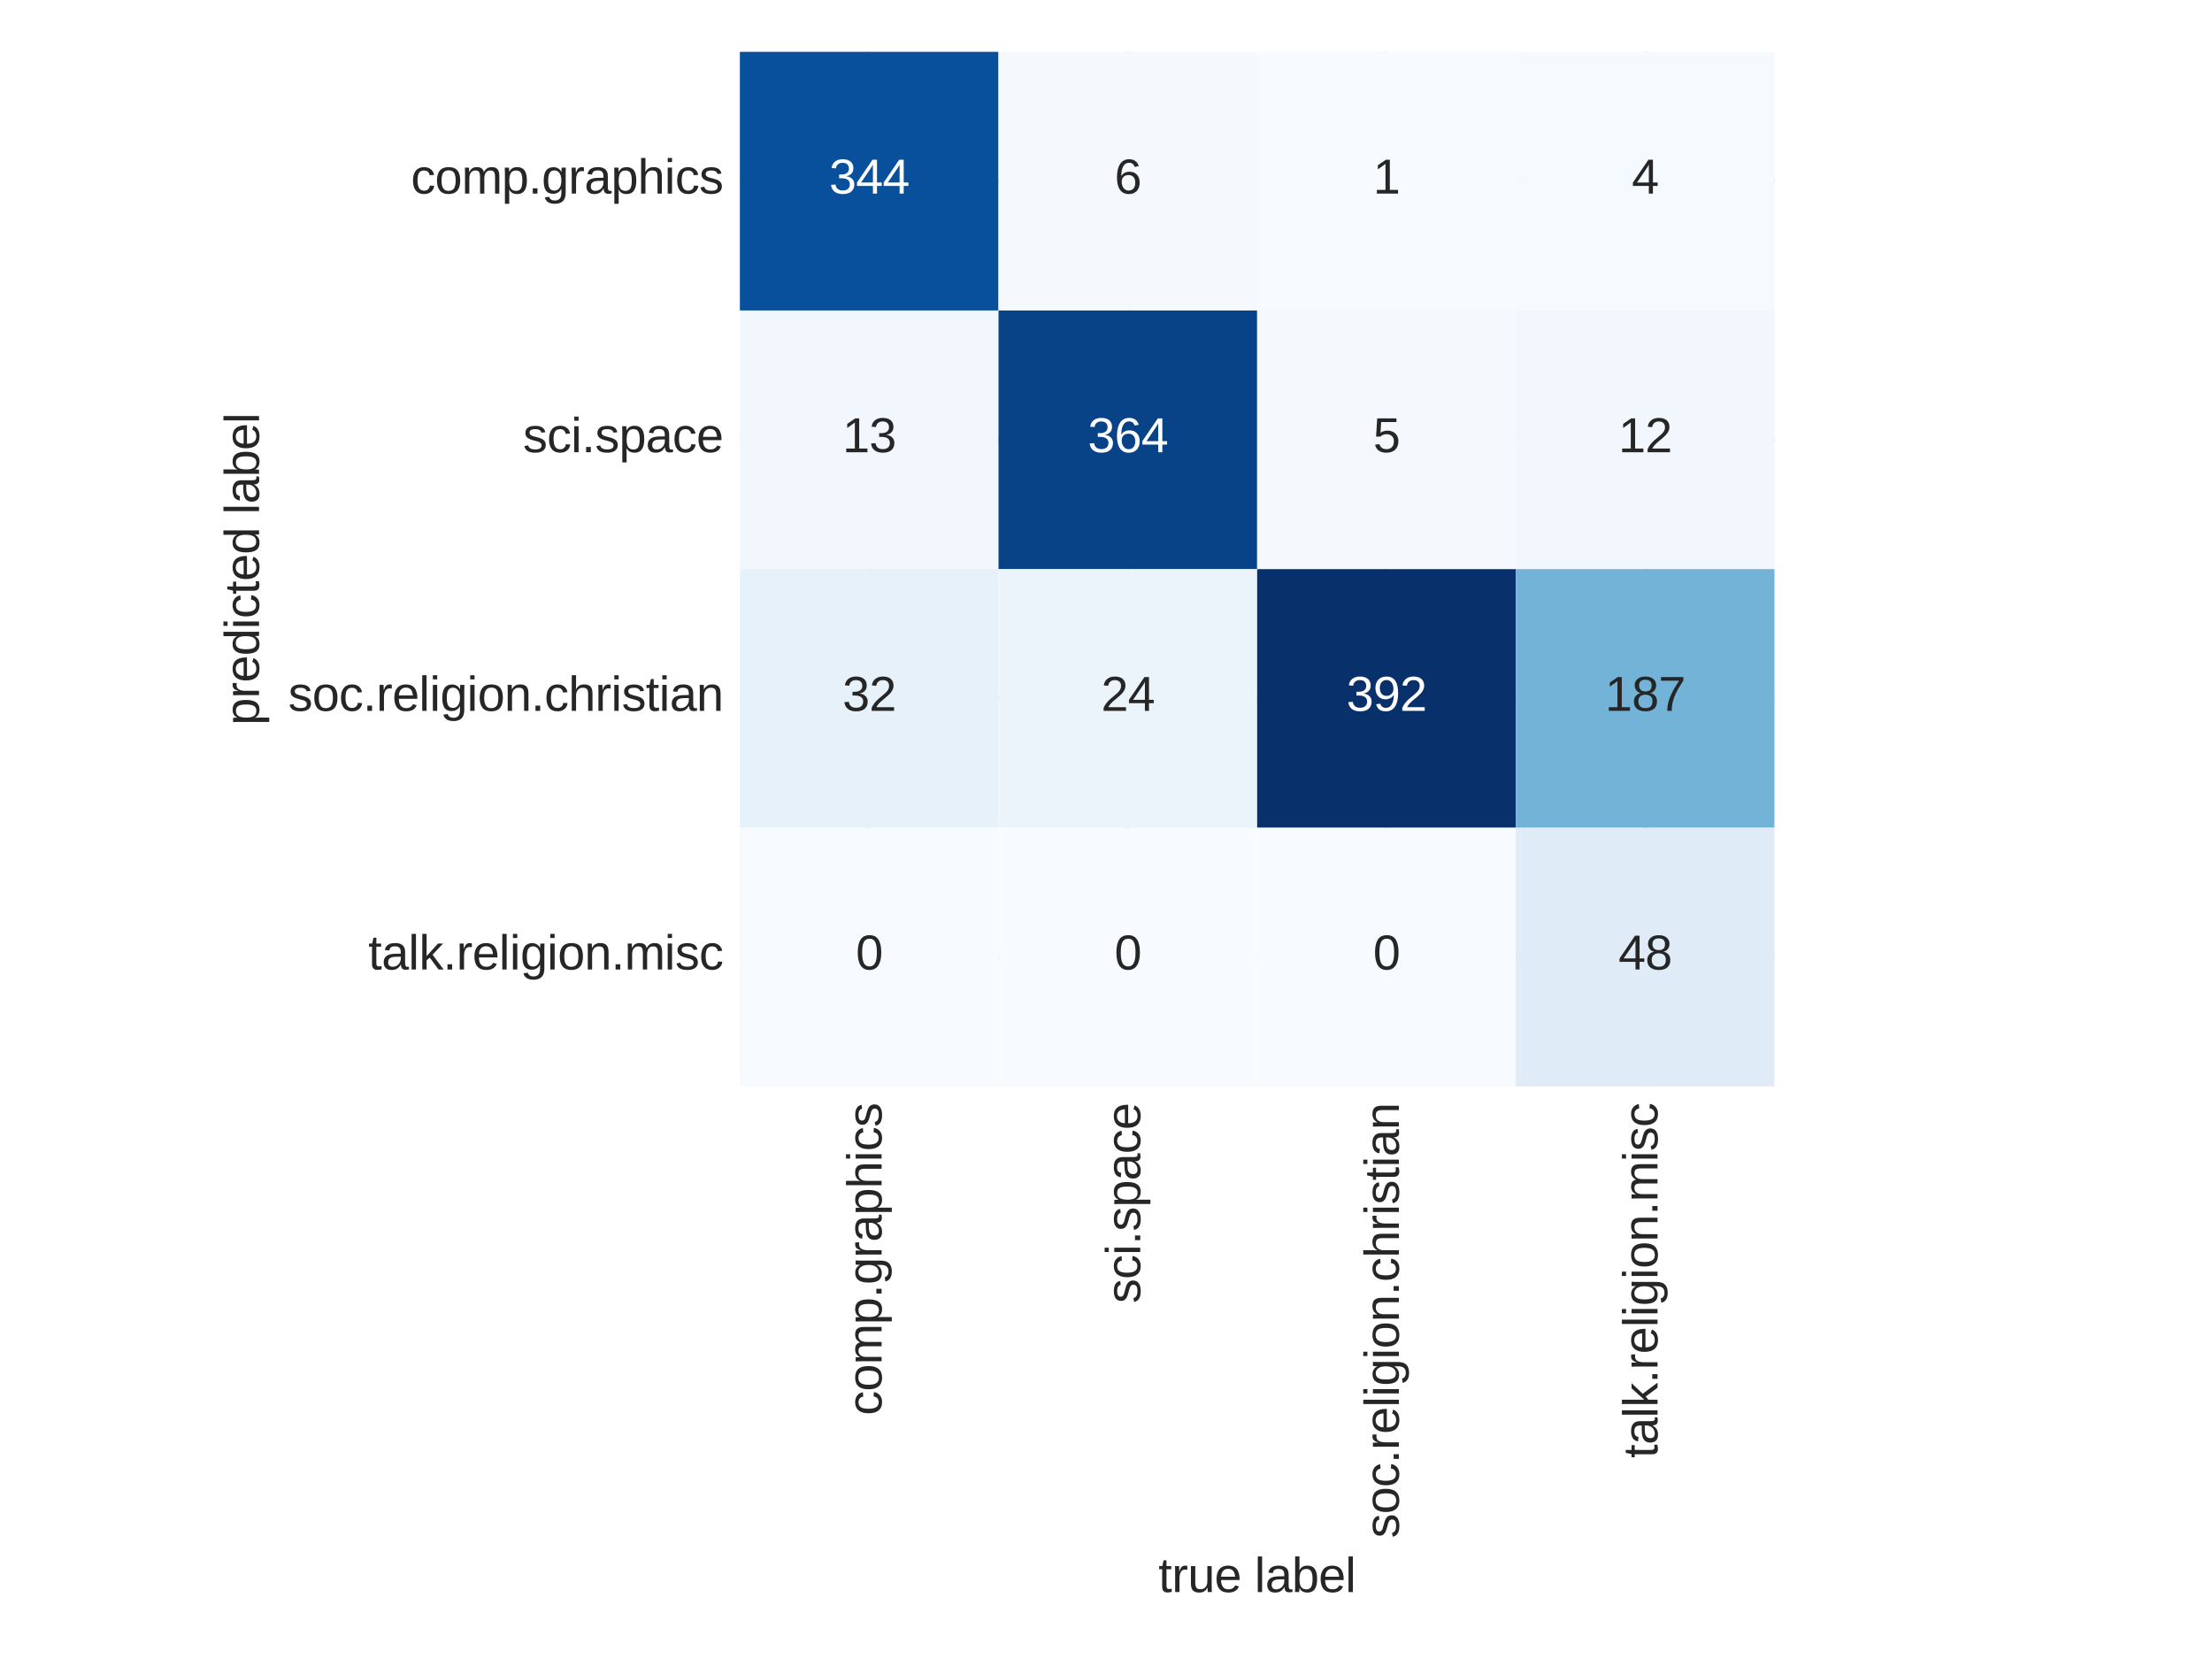 <?xml version="1.0" encoding="utf-8" standalone="no"?>
<!DOCTYPE svg PUBLIC "-//W3C//DTD SVG 1.1//EN"
  "http://www.w3.org/Graphics/SVG/1.1/DTD/svg11.dtd">
<svg xmlns:xlink="http://www.w3.org/1999/xlink" width="460.8pt" height="345.6pt" viewBox="0 0 460.8 345.6" xmlns="http://www.w3.org/2000/svg" version="1.1">
 <defs>
  <style type="text/css">*{stroke-linejoin: round; stroke-linecap: butt}</style>
 </defs>
 <g id="figure_1">
  <g id="patch_1">
   <path d="M 0 345.6 
L 460.8 345.6 
L 460.8 0 
L 0 0 
z
" style="fill: #ffffff"/>
  </g>
  <g id="axes_1">
   <g id="patch_2">
    <path d="M 154.128 226.32 
L 369.648 226.32 
L 369.648 10.8 
L 154.128 10.8 
z
" style="fill: #ffffff"/>
   </g>
   <g id="matplotlib.axis_1">
    <g id="xtick_1">
     <g id="line2d_1">
      <path d="M 181.068 226.32 
L 181.068 10.8 
" clip-path="url(#pfc7743c3d0)" style="fill: none; stroke: #cccccc; stroke-width: 0.8; stroke-linecap: round"/>
     </g>
     <g id="line2d_2"/>
     <g id="text_1">
      <!-- comp.graphics -->
      <g style="fill: #262626" transform="translate(183.654 294.845) rotate(-90) scale(0.1 -0.1)">
       <defs>
        <path id="LiberationSans-63" d="M 859 1706 
Q 859 1031 1071 706 
Q 1284 381 1713 381 
Q 2013 381 2214 543 
Q 2416 706 2463 1044 
L 3031 1006 
Q 2966 519 2616 228 
Q 2266 -63 1728 -63 
Q 1019 -63 645 385 
Q 272 834 272 1694 
Q 272 2547 647 2995 
Q 1022 3444 1722 3444 
Q 2241 3444 2583 3175 
Q 2925 2906 3013 2434 
L 2434 2391 
Q 2391 2672 2212 2837 
Q 2034 3003 1706 3003 
Q 1259 3003 1059 2706 
Q 859 2409 859 1706 
z
" transform="scale(0.016)"/>
        <path id="LiberationSans-6f" d="M 3291 1694 
Q 3291 806 2900 371 
Q 2509 -63 1766 -63 
Q 1025 -63 647 389 
Q 269 841 269 1694 
Q 269 3444 1784 3444 
Q 2559 3444 2925 3017 
Q 3291 2591 3291 1694 
z
M 2700 1694 
Q 2700 2394 2492 2711 
Q 2284 3028 1794 3028 
Q 1300 3028 1079 2704 
Q 859 2381 859 1694 
Q 859 1025 1076 689 
Q 1294 353 1759 353 
Q 2266 353 2483 678 
Q 2700 1003 2700 1694 
z
" transform="scale(0.016)"/>
        <path id="LiberationSans-6d" d="M 2400 0 
L 2400 2144 
Q 2400 2634 2265 2821 
Q 2131 3009 1781 3009 
Q 1422 3009 1212 2734 
Q 1003 2459 1003 1959 
L 1003 0 
L 444 0 
L 444 2659 
Q 444 3250 425 3381 
L 956 3381 
Q 959 3366 962 3297 
Q 966 3228 970 3139 
Q 975 3050 981 2803 
L 991 2803 
Q 1172 3163 1406 3303 
Q 1641 3444 1978 3444 
Q 2363 3444 2586 3291 
Q 2809 3138 2897 2803 
L 2906 2803 
Q 3081 3144 3329 3294 
Q 3578 3444 3931 3444 
Q 4444 3444 4676 3166 
Q 4909 2888 4909 2253 
L 4909 0 
L 4353 0 
L 4353 2144 
Q 4353 2634 4218 2821 
Q 4084 3009 3734 3009 
Q 3366 3009 3161 2736 
Q 2956 2463 2956 1959 
L 2956 0 
L 2400 0 
z
" transform="scale(0.016)"/>
        <path id="LiberationSans-70" d="M 3291 1706 
Q 3291 -63 2047 -63 
Q 1266 -63 997 525 
L 981 525 
Q 994 500 994 -6 
L 994 -1328 
L 431 -1328 
L 431 2691 
Q 431 3213 413 3381 
L 956 3381 
Q 959 3369 965 3292 
Q 972 3216 980 3056 
Q 988 2897 988 2838 
L 1000 2838 
Q 1150 3150 1397 3295 
Q 1644 3441 2047 3441 
Q 2672 3441 2981 3022 
Q 3291 2603 3291 1706 
z
M 2700 1694 
Q 2700 2400 2509 2703 
Q 2319 3006 1903 3006 
Q 1569 3006 1380 2865 
Q 1191 2725 1092 2426 
Q 994 2128 994 1650 
Q 994 984 1206 668 
Q 1419 353 1897 353 
Q 2316 353 2508 661 
Q 2700 969 2700 1694 
z
" transform="scale(0.016)"/>
        <path id="LiberationSans-2e" d="M 584 0 
L 584 684 
L 1194 684 
L 1194 0 
L 584 0 
z
" transform="scale(0.016)"/>
        <path id="LiberationSans-67" d="M 1713 -1328 
Q 1159 -1328 831 -1111 
Q 503 -894 409 -494 
L 975 -413 
Q 1031 -647 1223 -773 
Q 1416 -900 1728 -900 
Q 2569 -900 2569 84 
L 2569 628 
L 2563 628 
Q 2403 303 2125 139 
Q 1847 -25 1475 -25 
Q 853 -25 561 387 
Q 269 800 269 1684 
Q 269 2581 583 3007 
Q 897 3434 1538 3434 
Q 1897 3434 2161 3270 
Q 2425 3106 2569 2803 
L 2575 2803 
Q 2575 2897 2587 3128 
Q 2600 3359 2613 3381 
L 3147 3381 
Q 3128 3213 3128 2681 
L 3128 97 
Q 3128 -1328 1713 -1328 
z
M 2569 1691 
Q 2569 2103 2456 2401 
Q 2344 2700 2139 2858 
Q 1934 3016 1675 3016 
Q 1244 3016 1047 2703 
Q 850 2391 850 1691 
Q 850 997 1034 694 
Q 1219 391 1666 391 
Q 1931 391 2137 547 
Q 2344 703 2456 995 
Q 2569 1288 2569 1691 
z
" transform="scale(0.016)"/>
        <path id="LiberationSans-72" d="M 444 0 
L 444 2594 
Q 444 2950 425 3381 
L 956 3381 
Q 981 2806 981 2691 
L 994 2691 
Q 1128 3125 1303 3284 
Q 1478 3444 1797 3444 
Q 1909 3444 2025 3413 
L 2025 2897 
Q 1913 2928 1725 2928 
Q 1375 2928 1190 2626 
Q 1006 2325 1006 1763 
L 1006 0 
L 444 0 
z
" transform="scale(0.016)"/>
        <path id="LiberationSans-61" d="M 1294 -63 
Q 784 -63 528 206 
Q 272 475 272 944 
Q 272 1469 617 1750 
Q 963 2031 1731 2050 
L 2491 2063 
L 2491 2247 
Q 2491 2659 2316 2837 
Q 2141 3016 1766 3016 
Q 1388 3016 1216 2887 
Q 1044 2759 1009 2478 
L 422 2531 
Q 566 3444 1778 3444 
Q 2416 3444 2737 3151 
Q 3059 2859 3059 2306 
L 3059 850 
Q 3059 600 3125 473 
Q 3191 347 3375 347 
Q 3456 347 3559 369 
L 3559 19 
Q 3347 -31 3125 -31 
Q 2813 -31 2670 133 
Q 2528 297 2509 647 
L 2491 647 
Q 2275 259 1989 98 
Q 1703 -63 1294 -63 
z
M 1422 359 
Q 1731 359 1972 500 
Q 2213 641 2352 886 
Q 2491 1131 2491 1391 
L 2491 1669 
L 1875 1656 
Q 1478 1650 1273 1575 
Q 1069 1500 959 1344 
Q 850 1188 850 934 
Q 850 659 998 509 
Q 1147 359 1422 359 
z
" transform="scale(0.016)"/>
        <path id="LiberationSans-68" d="M 991 2803 
Q 1172 3134 1426 3289 
Q 1681 3444 2072 3444 
Q 2622 3444 2883 3170 
Q 3144 2897 3144 2253 
L 3144 0 
L 2578 0 
L 2578 2144 
Q 2578 2500 2512 2673 
Q 2447 2847 2297 2928 
Q 2147 3009 1881 3009 
Q 1484 3009 1245 2734 
Q 1006 2459 1006 1994 
L 1006 0 
L 444 0 
L 444 4638 
L 1006 4638 
L 1006 3431 
Q 1006 3241 995 3037 
Q 984 2834 981 2803 
L 991 2803 
z
" transform="scale(0.016)"/>
        <path id="LiberationSans-69" d="M 428 4100 
L 428 4638 
L 991 4638 
L 991 4100 
L 428 4100 
z
M 428 0 
L 428 3381 
L 991 3381 
L 991 0 
L 428 0 
z
" transform="scale(0.016)"/>
        <path id="LiberationSans-73" d="M 2969 934 
Q 2969 456 2608 196 
Q 2247 -63 1597 -63 
Q 966 -63 623 145 
Q 281 353 178 794 
L 675 891 
Q 747 619 972 492 
Q 1197 366 1597 366 
Q 2025 366 2223 497 
Q 2422 628 2422 891 
Q 2422 1091 2284 1216 
Q 2147 1341 1841 1422 
L 1438 1528 
Q 953 1653 748 1773 
Q 544 1894 428 2066 
Q 313 2238 313 2488 
Q 313 2950 642 3192 
Q 972 3434 1603 3434 
Q 2163 3434 2492 3237 
Q 2822 3041 2909 2606 
L 2403 2544 
Q 2356 2769 2151 2889 
Q 1947 3009 1603 3009 
Q 1222 3009 1040 2893 
Q 859 2778 859 2544 
Q 859 2400 934 2306 
Q 1009 2213 1156 2147 
Q 1303 2081 1775 1966 
Q 2222 1853 2419 1758 
Q 2616 1663 2730 1547 
Q 2844 1431 2906 1279 
Q 2969 1128 2969 934 
z
" transform="scale(0.016)"/>
       </defs>
       <use xlink:href="#LiberationSans-63"/>
       <use xlink:href="#LiberationSans-6f" x="50"/>
       <use xlink:href="#LiberationSans-6d" x="105.615"/>
       <use xlink:href="#LiberationSans-70" x="188.916"/>
       <use xlink:href="#LiberationSans-2e" x="244.531"/>
       <use xlink:href="#LiberationSans-67" x="272.314"/>
       <use xlink:href="#LiberationSans-72" x="327.93"/>
       <use xlink:href="#LiberationSans-61" x="361.23"/>
       <use xlink:href="#LiberationSans-70" x="416.846"/>
       <use xlink:href="#LiberationSans-68" x="472.461"/>
       <use xlink:href="#LiberationSans-69" x="528.076"/>
       <use xlink:href="#LiberationSans-63" x="550.293"/>
       <use xlink:href="#LiberationSans-73" x="600.293"/>
      </g>
     </g>
    </g>
    <g id="xtick_2">
     <g id="line2d_3">
      <path d="M 234.948 226.32 
L 234.948 10.8 
" clip-path="url(#pfc7743c3d0)" style="fill: none; stroke: #cccccc; stroke-width: 0.8; stroke-linecap: round"/>
     </g>
     <g id="line2d_4"/>
     <g id="text_2">
      <!-- sci.space -->
      <g style="fill: #262626" transform="translate(237.534 271.503) rotate(-90) scale(0.1 -0.1)">
       <defs>
        <path id="LiberationSans-65" d="M 863 1572 
Q 863 991 1103 675 
Q 1344 359 1806 359 
Q 2172 359 2392 506 
Q 2613 653 2691 878 
L 3184 738 
Q 2881 -63 1806 -63 
Q 1056 -63 664 384 
Q 272 831 272 1713 
Q 272 2550 664 2997 
Q 1056 3444 1784 3444 
Q 3275 3444 3275 1647 
L 3275 1572 
L 863 1572 
z
M 2694 2003 
Q 2647 2538 2422 2783 
Q 2197 3028 1775 3028 
Q 1366 3028 1127 2754 
Q 888 2481 869 2003 
L 2694 2003 
z
" transform="scale(0.016)"/>
       </defs>
       <use xlink:href="#LiberationSans-73"/>
       <use xlink:href="#LiberationSans-63" x="50"/>
       <use xlink:href="#LiberationSans-69" x="100"/>
       <use xlink:href="#LiberationSans-2e" x="122.217"/>
       <use xlink:href="#LiberationSans-73" x="150"/>
       <use xlink:href="#LiberationSans-70" x="200"/>
       <use xlink:href="#LiberationSans-61" x="255.615"/>
       <use xlink:href="#LiberationSans-63" x="311.23"/>
       <use xlink:href="#LiberationSans-65" x="361.23"/>
      </g>
     </g>
    </g>
    <g id="xtick_3">
     <g id="line2d_5">
      <path d="M 288.828 226.32 
L 288.828 10.8 
" clip-path="url(#pfc7743c3d0)" style="fill: none; stroke: #cccccc; stroke-width: 0.8; stroke-linecap: round"/>
     </g>
     <g id="line2d_6"/>
     <g id="text_3">
      <!-- soc.religion.christian -->
      <g style="fill: #262626" transform="translate(291.414 320.411) rotate(-90) scale(0.1 -0.1)">
       <defs>
        <path id="LiberationSans-6c" d="M 431 0 
L 431 4638 
L 994 4638 
L 994 0 
L 431 0 
z
" transform="scale(0.016)"/>
        <path id="LiberationSans-6e" d="M 2578 0 
L 2578 2144 
Q 2578 2478 2512 2662 
Q 2447 2847 2303 2928 
Q 2159 3009 1881 3009 
Q 1475 3009 1240 2731 
Q 1006 2453 1006 1959 
L 1006 0 
L 444 0 
L 444 2659 
Q 444 3250 425 3381 
L 956 3381 
Q 959 3366 962 3297 
Q 966 3228 970 3139 
Q 975 3050 981 2803 
L 991 2803 
Q 1184 3153 1439 3298 
Q 1694 3444 2072 3444 
Q 2628 3444 2886 3167 
Q 3144 2891 3144 2253 
L 3144 0 
L 2578 0 
z
" transform="scale(0.016)"/>
        <path id="LiberationSans-74" d="M 1731 25 
Q 1453 -50 1163 -50 
Q 488 -50 488 716 
L 488 2972 
L 97 2972 
L 97 3381 
L 509 3381 
L 675 4138 
L 1050 4138 
L 1050 3381 
L 1675 3381 
L 1675 2972 
L 1050 2972 
L 1050 838 
Q 1050 594 1129 495 
Q 1209 397 1406 397 
Q 1519 397 1731 441 
L 1731 25 
z
" transform="scale(0.016)"/>
       </defs>
       <use xlink:href="#LiberationSans-73"/>
       <use xlink:href="#LiberationSans-6f" x="50"/>
       <use xlink:href="#LiberationSans-63" x="105.615"/>
       <use xlink:href="#LiberationSans-2e" x="155.615"/>
       <use xlink:href="#LiberationSans-72" x="183.398"/>
       <use xlink:href="#LiberationSans-65" x="216.699"/>
       <use xlink:href="#LiberationSans-6c" x="272.314"/>
       <use xlink:href="#LiberationSans-69" x="294.531"/>
       <use xlink:href="#LiberationSans-67" x="316.748"/>
       <use xlink:href="#LiberationSans-69" x="372.363"/>
       <use xlink:href="#LiberationSans-6f" x="394.58"/>
       <use xlink:href="#LiberationSans-6e" x="450.195"/>
       <use xlink:href="#LiberationSans-2e" x="505.811"/>
       <use xlink:href="#LiberationSans-63" x="533.594"/>
       <use xlink:href="#LiberationSans-68" x="583.594"/>
       <use xlink:href="#LiberationSans-72" x="639.209"/>
       <use xlink:href="#LiberationSans-69" x="672.51"/>
       <use xlink:href="#LiberationSans-73" x="694.727"/>
       <use xlink:href="#LiberationSans-74" x="744.727"/>
       <use xlink:href="#LiberationSans-69" x="772.51"/>
       <use xlink:href="#LiberationSans-61" x="794.727"/>
       <use xlink:href="#LiberationSans-6e" x="850.342"/>
      </g>
     </g>
    </g>
    <g id="xtick_4">
     <g id="line2d_7">
      <path d="M 342.708 226.32 
L 342.708 10.8 
" clip-path="url(#pfc7743c3d0)" style="fill: none; stroke: #cccccc; stroke-width: 0.8; stroke-linecap: round"/>
     </g>
     <g id="line2d_8"/>
     <g id="text_4">
      <!-- talk.religion.misc -->
      <g style="fill: #262626" transform="translate(345.294 303.728) rotate(-90) scale(0.1 -0.1)">
       <defs>
        <path id="LiberationSans-6b" d="M 2550 0 
L 1406 1544 
L 994 1203 
L 994 0 
L 431 0 
L 431 4638 
L 994 4638 
L 994 1741 
L 2478 3381 
L 3138 3381 
L 1766 1928 
L 3209 0 
L 2550 0 
z
" transform="scale(0.016)"/>
       </defs>
       <use xlink:href="#LiberationSans-74"/>
       <use xlink:href="#LiberationSans-61" x="27.783"/>
       <use xlink:href="#LiberationSans-6c" x="83.398"/>
       <use xlink:href="#LiberationSans-6b" x="105.615"/>
       <use xlink:href="#LiberationSans-2e" x="155.615"/>
       <use xlink:href="#LiberationSans-72" x="183.398"/>
       <use xlink:href="#LiberationSans-65" x="216.699"/>
       <use xlink:href="#LiberationSans-6c" x="272.314"/>
       <use xlink:href="#LiberationSans-69" x="294.531"/>
       <use xlink:href="#LiberationSans-67" x="316.748"/>
       <use xlink:href="#LiberationSans-69" x="372.363"/>
       <use xlink:href="#LiberationSans-6f" x="394.58"/>
       <use xlink:href="#LiberationSans-6e" x="450.195"/>
       <use xlink:href="#LiberationSans-2e" x="505.811"/>
       <use xlink:href="#LiberationSans-6d" x="533.594"/>
       <use xlink:href="#LiberationSans-69" x="616.895"/>
       <use xlink:href="#LiberationSans-73" x="639.111"/>
       <use xlink:href="#LiberationSans-63" x="689.111"/>
      </g>
     </g>
    </g>
    <g id="text_5">
     <!-- true label -->
     <g style="fill: #262626" transform="translate(241.321 331.658) scale(0.1 -0.1)">
      <defs>
       <path id="LiberationSans-75" d="M 981 3381 
L 981 1238 
Q 981 903 1047 718 
Q 1113 534 1256 453 
Q 1400 372 1678 372 
Q 2084 372 2318 650 
Q 2553 928 2553 1422 
L 2553 3381 
L 3116 3381 
L 3116 722 
Q 3116 131 3134 0 
L 2603 0 
Q 2600 16 2597 84 
Q 2594 153 2589 242 
Q 2584 331 2578 578 
L 2569 578 
Q 2375 228 2120 82 
Q 1866 -63 1488 -63 
Q 931 -63 673 214 
Q 416 491 416 1128 
L 416 3381 
L 981 3381 
z
" transform="scale(0.016)"/>
       <path id="LiberationSans-20" transform="scale(0.016)"/>
       <path id="LiberationSans-62" d="M 3291 1706 
Q 3291 -63 2047 -63 
Q 1663 -63 1408 76 
Q 1153 216 994 525 
L 988 525 
Q 988 428 975 229 
Q 963 31 956 0 
L 413 0 
Q 431 169 431 697 
L 431 4638 
L 994 4638 
L 994 3316 
Q 994 3113 981 2838 
L 994 2838 
Q 1150 3163 1408 3303 
Q 1666 3444 2047 3444 
Q 2688 3444 2989 3012 
Q 3291 2581 3291 1706 
z
M 2700 1688 
Q 2700 2397 2512 2703 
Q 2325 3009 1903 3009 
Q 1428 3009 1211 2684 
Q 994 2359 994 1653 
Q 994 988 1206 670 
Q 1419 353 1897 353 
Q 2322 353 2511 667 
Q 2700 981 2700 1688 
z
" transform="scale(0.016)"/>
      </defs>
      <use xlink:href="#LiberationSans-74"/>
      <use xlink:href="#LiberationSans-72" x="27.783"/>
      <use xlink:href="#LiberationSans-75" x="61.084"/>
      <use xlink:href="#LiberationSans-65" x="116.699"/>
      <use xlink:href="#LiberationSans-20" x="172.314"/>
      <use xlink:href="#LiberationSans-6c" x="200.098"/>
      <use xlink:href="#LiberationSans-61" x="222.314"/>
      <use xlink:href="#LiberationSans-62" x="277.93"/>
      <use xlink:href="#LiberationSans-65" x="333.545"/>
      <use xlink:href="#LiberationSans-6c" x="389.16"/>
     </g>
    </g>
   </g>
   <g id="matplotlib.axis_2">
    <g id="ytick_1">
     <g id="line2d_9">
      <path d="M 154.128 37.74 
L 369.648 37.74 
" clip-path="url(#pfc7743c3d0)" style="fill: none; stroke: #cccccc; stroke-width: 0.8; stroke-linecap: round"/>
     </g>
     <g id="line2d_10"/>
     <g id="text_6">
      <!-- comp.graphics -->
      <g style="fill: #262626" transform="translate(85.603 40.326) scale(0.1 -0.1)">
       <use xlink:href="#LiberationSans-63"/>
       <use xlink:href="#LiberationSans-6f" x="50"/>
       <use xlink:href="#LiberationSans-6d" x="105.615"/>
       <use xlink:href="#LiberationSans-70" x="188.916"/>
       <use xlink:href="#LiberationSans-2e" x="244.531"/>
       <use xlink:href="#LiberationSans-67" x="272.314"/>
       <use xlink:href="#LiberationSans-72" x="327.93"/>
       <use xlink:href="#LiberationSans-61" x="361.23"/>
       <use xlink:href="#LiberationSans-70" x="416.846"/>
       <use xlink:href="#LiberationSans-68" x="472.461"/>
       <use xlink:href="#LiberationSans-69" x="528.076"/>
       <use xlink:href="#LiberationSans-63" x="550.293"/>
       <use xlink:href="#LiberationSans-73" x="600.293"/>
      </g>
     </g>
    </g>
    <g id="ytick_2">
     <g id="line2d_11">
      <path d="M 154.128 91.62 
L 369.648 91.62 
" clip-path="url(#pfc7743c3d0)" style="fill: none; stroke: #cccccc; stroke-width: 0.8; stroke-linecap: round"/>
     </g>
     <g id="line2d_12"/>
     <g id="text_7">
      <!-- sci.space -->
      <g style="fill: #262626" transform="translate(108.945 94.206) scale(0.1 -0.1)">
       <use xlink:href="#LiberationSans-73"/>
       <use xlink:href="#LiberationSans-63" x="50"/>
       <use xlink:href="#LiberationSans-69" x="100"/>
       <use xlink:href="#LiberationSans-2e" x="122.217"/>
       <use xlink:href="#LiberationSans-73" x="150"/>
       <use xlink:href="#LiberationSans-70" x="200"/>
       <use xlink:href="#LiberationSans-61" x="255.615"/>
       <use xlink:href="#LiberationSans-63" x="311.23"/>
       <use xlink:href="#LiberationSans-65" x="361.23"/>
      </g>
     </g>
    </g>
    <g id="ytick_3">
     <g id="line2d_13">
      <path d="M 154.128 145.5 
L 369.648 145.5 
" clip-path="url(#pfc7743c3d0)" style="fill: none; stroke: #cccccc; stroke-width: 0.8; stroke-linecap: round"/>
     </g>
     <g id="line2d_14"/>
     <g id="text_8">
      <!-- soc.religion.christian -->
      <g style="fill: #262626" transform="translate(60.037 148.086) scale(0.1 -0.1)">
       <use xlink:href="#LiberationSans-73"/>
       <use xlink:href="#LiberationSans-6f" x="50"/>
       <use xlink:href="#LiberationSans-63" x="105.615"/>
       <use xlink:href="#LiberationSans-2e" x="155.615"/>
       <use xlink:href="#LiberationSans-72" x="183.398"/>
       <use xlink:href="#LiberationSans-65" x="216.699"/>
       <use xlink:href="#LiberationSans-6c" x="272.314"/>
       <use xlink:href="#LiberationSans-69" x="294.531"/>
       <use xlink:href="#LiberationSans-67" x="316.748"/>
       <use xlink:href="#LiberationSans-69" x="372.363"/>
       <use xlink:href="#LiberationSans-6f" x="394.58"/>
       <use xlink:href="#LiberationSans-6e" x="450.195"/>
       <use xlink:href="#LiberationSans-2e" x="505.811"/>
       <use xlink:href="#LiberationSans-63" x="533.594"/>
       <use xlink:href="#LiberationSans-68" x="583.594"/>
       <use xlink:href="#LiberationSans-72" x="639.209"/>
       <use xlink:href="#LiberationSans-69" x="672.51"/>
       <use xlink:href="#LiberationSans-73" x="694.727"/>
       <use xlink:href="#LiberationSans-74" x="744.727"/>
       <use xlink:href="#LiberationSans-69" x="772.51"/>
       <use xlink:href="#LiberationSans-61" x="794.727"/>
       <use xlink:href="#LiberationSans-6e" x="850.342"/>
      </g>
     </g>
    </g>
    <g id="ytick_4">
     <g id="line2d_15">
      <path d="M 154.128 199.38 
L 369.648 199.38 
" clip-path="url(#pfc7743c3d0)" style="fill: none; stroke: #cccccc; stroke-width: 0.8; stroke-linecap: round"/>
     </g>
     <g id="line2d_16"/>
     <g id="text_9">
      <!-- talk.religion.misc -->
      <g style="fill: #262626" transform="translate(76.72 201.966) scale(0.1 -0.1)">
       <use xlink:href="#LiberationSans-74"/>
       <use xlink:href="#LiberationSans-61" x="27.783"/>
       <use xlink:href="#LiberationSans-6c" x="83.398"/>
       <use xlink:href="#LiberationSans-6b" x="105.615"/>
       <use xlink:href="#LiberationSans-2e" x="155.615"/>
       <use xlink:href="#LiberationSans-72" x="183.398"/>
       <use xlink:href="#LiberationSans-65" x="216.699"/>
       <use xlink:href="#LiberationSans-6c" x="272.314"/>
       <use xlink:href="#LiberationSans-69" x="294.531"/>
       <use xlink:href="#LiberationSans-67" x="316.748"/>
       <use xlink:href="#LiberationSans-69" x="372.363"/>
       <use xlink:href="#LiberationSans-6f" x="394.58"/>
       <use xlink:href="#LiberationSans-6e" x="450.195"/>
       <use xlink:href="#LiberationSans-2e" x="505.811"/>
       <use xlink:href="#LiberationSans-6d" x="533.594"/>
       <use xlink:href="#LiberationSans-69" x="616.895"/>
       <use xlink:href="#LiberationSans-73" x="639.111"/>
       <use xlink:href="#LiberationSans-63" x="689.111"/>
      </g>
     </g>
    </g>
    <g id="text_10">
     <!-- predicted label -->
     <g style="fill: #262626" transform="translate(53.962 151.08) rotate(-90) scale(0.1 -0.1)">
      <defs>
       <path id="LiberationSans-64" d="M 2566 544 
Q 2409 219 2151 78 
Q 1894 -63 1513 -63 
Q 872 -63 570 368 
Q 269 800 269 1675 
Q 269 3444 1513 3444 
Q 1897 3444 2153 3303 
Q 2409 3163 2566 2856 
L 2572 2856 
L 2566 3234 
L 2566 4638 
L 3128 4638 
L 3128 697 
Q 3128 169 3147 0 
L 2609 0 
Q 2600 50 2589 231 
Q 2578 413 2578 544 
L 2566 544 
z
M 859 1694 
Q 859 984 1046 678 
Q 1234 372 1656 372 
Q 2134 372 2350 703 
Q 2566 1034 2566 1731 
Q 2566 2403 2350 2715 
Q 2134 3028 1663 3028 
Q 1238 3028 1048 2714 
Q 859 2400 859 1694 
z
" transform="scale(0.016)"/>
      </defs>
      <use xlink:href="#LiberationSans-70"/>
      <use xlink:href="#LiberationSans-72" x="55.615"/>
      <use xlink:href="#LiberationSans-65" x="88.916"/>
      <use xlink:href="#LiberationSans-64" x="144.531"/>
      <use xlink:href="#LiberationSans-69" x="200.146"/>
      <use xlink:href="#LiberationSans-63" x="222.363"/>
      <use xlink:href="#LiberationSans-74" x="272.363"/>
      <use xlink:href="#LiberationSans-65" x="300.146"/>
      <use xlink:href="#LiberationSans-64" x="355.762"/>
      <use xlink:href="#LiberationSans-20" x="411.377"/>
      <use xlink:href="#LiberationSans-6c" x="439.16"/>
      <use xlink:href="#LiberationSans-61" x="461.377"/>
      <use xlink:href="#LiberationSans-62" x="516.992"/>
      <use xlink:href="#LiberationSans-65" x="572.607"/>
      <use xlink:href="#LiberationSans-6c" x="628.223"/>
     </g>
    </g>
   </g>
   <g id="QuadMesh_1">
    <path d="M 154.128 10.8 
L 208.008 10.8 
L 208.008 64.68 
L 154.128 64.68 
L 154.128 10.8 
" clip-path="url(#pfc7743c3d0)" style="fill: #08509b"/>
    <path d="M 208.008 10.8 
L 261.888 10.8 
L 261.888 64.68 
L 208.008 64.68 
L 208.008 10.8 
" clip-path="url(#pfc7743c3d0)" style="fill: #f5f9fe"/>
    <path d="M 261.888 10.8 
L 315.768 10.8 
L 315.768 64.68 
L 261.888 64.68 
L 261.888 10.8 
" clip-path="url(#pfc7743c3d0)" style="fill: #f7fbff"/>
    <path d="M 315.768 10.8 
L 369.648 10.8 
L 369.648 64.68 
L 315.768 64.68 
L 315.768 10.8 
" clip-path="url(#pfc7743c3d0)" style="fill: #f5fafe"/>
    <path d="M 154.128 64.68 
L 208.008 64.68 
L 208.008 118.56 
L 154.128 118.56 
L 154.128 64.68 
" clip-path="url(#pfc7743c3d0)" style="fill: #f1f7fd"/>
    <path d="M 208.008 64.68 
L 261.888 64.68 
L 261.888 118.56 
L 208.008 118.56 
L 208.008 64.68 
" clip-path="url(#pfc7743c3d0)" style="fill: #084387"/>
    <path d="M 261.888 64.68 
L 315.768 64.68 
L 315.768 118.56 
L 261.888 118.56 
L 261.888 64.68 
" clip-path="url(#pfc7743c3d0)" style="fill: #f5f9fe"/>
    <path d="M 315.768 64.68 
L 369.648 64.68 
L 369.648 118.56 
L 315.768 118.56 
L 315.768 64.68 
" clip-path="url(#pfc7743c3d0)" style="fill: #f2f7fd"/>
    <path d="M 154.128 118.56 
L 208.008 118.56 
L 208.008 172.44 
L 154.128 172.44 
L 154.128 118.56 
" clip-path="url(#pfc7743c3d0)" style="fill: #e7f1fa"/>
    <path d="M 208.008 118.56 
L 261.888 118.56 
L 261.888 172.44 
L 208.008 172.44 
L 208.008 118.56 
" clip-path="url(#pfc7743c3d0)" style="fill: #ebf3fb"/>
    <path d="M 261.888 118.56 
L 315.768 118.56 
L 315.768 172.44 
L 261.888 172.44 
L 261.888 118.56 
" clip-path="url(#pfc7743c3d0)" style="fill: #08306b"/>
    <path d="M 315.768 118.56 
L 369.648 118.56 
L 369.648 172.44 
L 315.768 172.44 
L 315.768 118.56 
" clip-path="url(#pfc7743c3d0)" style="fill: #74b3d8"/>
    <path d="M 154.128 172.44 
L 208.008 172.44 
L 208.008 226.32 
L 154.128 226.32 
L 154.128 172.44 
" clip-path="url(#pfc7743c3d0)" style="fill: #f7fbff"/>
    <path d="M 208.008 172.44 
L 261.888 172.44 
L 261.888 226.32 
L 208.008 226.32 
L 208.008 172.44 
" clip-path="url(#pfc7743c3d0)" style="fill: #f7fbff"/>
    <path d="M 261.888 172.44 
L 315.768 172.44 
L 315.768 226.32 
L 261.888 226.32 
L 261.888 172.44 
" clip-path="url(#pfc7743c3d0)" style="fill: #f7fbff"/>
    <path d="M 315.768 172.44 
L 369.648 172.44 
L 369.648 226.32 
L 315.768 226.32 
L 315.768 172.44 
" clip-path="url(#pfc7743c3d0)" style="fill: #dfebf7"/>
   </g>
   <g id="text_11">
    <!-- 344 -->
    <g style="fill: #ffffff" transform="translate(172.727 40.326) scale(0.1 -0.1)">
     <defs>
      <path id="LiberationSans-33" d="M 3278 1216 
Q 3278 606 2890 271 
Q 2503 -63 1784 -63 
Q 1116 -63 717 239 
Q 319 541 244 1131 
L 825 1184 
Q 938 403 1784 403 
Q 2209 403 2451 612 
Q 2694 822 2694 1234 
Q 2694 1594 2417 1795 
Q 2141 1997 1619 1997 
L 1300 1997 
L 1300 2484 
L 1606 2484 
Q 2069 2484 2323 2686 
Q 2578 2888 2578 3244 
Q 2578 3597 2370 3801 
Q 2163 4006 1753 4006 
Q 1381 4006 1151 3815 
Q 922 3625 884 3278 
L 319 3322 
Q 381 3863 767 4166 
Q 1153 4469 1759 4469 
Q 2422 4469 2789 4161 
Q 3156 3853 3156 3303 
Q 3156 2881 2920 2617 
Q 2684 2353 2234 2259 
L 2234 2247 
Q 2728 2194 3003 1916 
Q 3278 1638 3278 1216 
z
" transform="scale(0.016)"/>
      <path id="LiberationSans-34" d="M 2753 997 
L 2753 0 
L 2222 0 
L 2222 997 
L 147 997 
L 147 1434 
L 2163 4403 
L 2753 4403 
L 2753 1441 
L 3372 1441 
L 3372 997 
L 2753 997 
z
M 2222 3769 
Q 2216 3750 2134 3603 
Q 2053 3456 2013 3397 
L 884 1734 
L 716 1503 
L 666 1441 
L 2222 1441 
L 2222 3769 
z
" transform="scale(0.016)"/>
     </defs>
     <use xlink:href="#LiberationSans-33"/>
     <use xlink:href="#LiberationSans-34" x="55.615"/>
     <use xlink:href="#LiberationSans-34" x="111.23"/>
    </g>
   </g>
   <g id="text_12">
    <!-- 6 -->
    <g style="fill: #262626" transform="translate(232.168 40.326) scale(0.1 -0.1)">
     <defs>
      <path id="LiberationSans-36" d="M 3278 1441 
Q 3278 744 2900 340 
Q 2522 -63 1856 -63 
Q 1113 -63 719 490 
Q 325 1044 325 2100 
Q 325 3244 734 3856 
Q 1144 4469 1900 4469 
Q 2897 4469 3156 3572 
L 2619 3475 
Q 2453 4013 1894 4013 
Q 1413 4013 1148 3564 
Q 884 3116 884 2266 
Q 1038 2550 1316 2698 
Q 1594 2847 1953 2847 
Q 2563 2847 2920 2465 
Q 3278 2084 3278 1441 
z
M 2706 1416 
Q 2706 1894 2472 2153 
Q 2238 2413 1819 2413 
Q 1425 2413 1183 2183 
Q 941 1953 941 1550 
Q 941 1041 1192 716 
Q 1444 391 1838 391 
Q 2244 391 2475 664 
Q 2706 938 2706 1416 
z
" transform="scale(0.016)"/>
     </defs>
     <use xlink:href="#LiberationSans-36"/>
    </g>
   </g>
   <g id="text_13">
    <!-- 1 -->
    <g style="fill: #262626" transform="translate(286.048 40.326) scale(0.1 -0.1)">
     <defs>
      <path id="LiberationSans-31" d="M 488 0 
L 488 478 
L 1609 478 
L 1609 3866 
L 616 3156 
L 616 3688 
L 1656 4403 
L 2175 4403 
L 2175 478 
L 3247 478 
L 3247 0 
L 488 0 
z
" transform="scale(0.016)"/>
     </defs>
     <use xlink:href="#LiberationSans-31"/>
    </g>
   </g>
   <g id="text_14">
    <!-- 4 -->
    <g style="fill: #262626" transform="translate(339.928 40.326) scale(0.1 -0.1)">
     <use xlink:href="#LiberationSans-34"/>
    </g>
   </g>
   <g id="text_15">
    <!-- 13 -->
    <g style="fill: #262626" transform="translate(175.507 94.206) scale(0.1 -0.1)">
     <use xlink:href="#LiberationSans-31"/>
     <use xlink:href="#LiberationSans-33" x="55.615"/>
    </g>
   </g>
   <g id="text_16">
    <!-- 364 -->
    <g style="fill: #ffffff" transform="translate(226.607 94.206) scale(0.1 -0.1)">
     <use xlink:href="#LiberationSans-33"/>
     <use xlink:href="#LiberationSans-36" x="55.615"/>
     <use xlink:href="#LiberationSans-34" x="111.23"/>
    </g>
   </g>
   <g id="text_17">
    <!-- 5 -->
    <g style="fill: #262626" transform="translate(286.048 94.206) scale(0.1 -0.1)">
     <defs>
      <path id="LiberationSans-35" d="M 3291 1434 
Q 3291 738 2877 337 
Q 2463 -63 1728 -63 
Q 1113 -63 734 206 
Q 356 475 256 984 
L 825 1050 
Q 1003 397 1741 397 
Q 2194 397 2450 670 
Q 2706 944 2706 1422 
Q 2706 1838 2448 2094 
Q 2191 2350 1753 2350 
Q 1525 2350 1328 2278 
Q 1131 2206 934 2034 
L 384 2034 
L 531 4403 
L 3034 4403 
L 3034 3925 
L 1044 3925 
L 959 2528 
Q 1325 2809 1869 2809 
Q 2519 2809 2905 2428 
Q 3291 2047 3291 1434 
z
" transform="scale(0.016)"/>
     </defs>
     <use xlink:href="#LiberationSans-35"/>
    </g>
   </g>
   <g id="text_18">
    <!-- 12 -->
    <g style="fill: #262626" transform="translate(337.147 94.206) scale(0.1 -0.1)">
     <defs>
      <path id="LiberationSans-32" d="M 322 0 
L 322 397 
Q 481 763 711 1042 
Q 941 1322 1194 1548 
Q 1447 1775 1695 1969 
Q 1944 2163 2144 2356 
Q 2344 2550 2467 2762 
Q 2591 2975 2591 3244 
Q 2591 3606 2378 3806 
Q 2166 4006 1788 4006 
Q 1428 4006 1195 3811 
Q 963 3616 922 3263 
L 347 3316 
Q 409 3844 795 4156 
Q 1181 4469 1788 4469 
Q 2453 4469 2811 4155 
Q 3169 3841 3169 3263 
Q 3169 3006 3051 2753 
Q 2934 2500 2703 2247 
Q 2472 1994 1819 1463 
Q 1459 1169 1246 933 
Q 1034 697 941 478 
L 3238 478 
L 3238 0 
L 322 0 
z
" transform="scale(0.016)"/>
     </defs>
     <use xlink:href="#LiberationSans-31"/>
     <use xlink:href="#LiberationSans-32" x="55.615"/>
    </g>
   </g>
   <g id="text_19">
    <!-- 32 -->
    <g style="fill: #262626" transform="translate(175.507 148.086) scale(0.1 -0.1)">
     <use xlink:href="#LiberationSans-33"/>
     <use xlink:href="#LiberationSans-32" x="55.615"/>
    </g>
   </g>
   <g id="text_20">
    <!-- 24 -->
    <g style="fill: #262626" transform="translate(229.387 148.086) scale(0.1 -0.1)">
     <use xlink:href="#LiberationSans-32"/>
     <use xlink:href="#LiberationSans-34" x="55.615"/>
    </g>
   </g>
   <g id="text_21">
    <!-- 392 -->
    <g style="fill: #ffffff" transform="translate(280.487 148.086) scale(0.1 -0.1)">
     <defs>
      <path id="LiberationSans-39" d="M 3256 2291 
Q 3256 1156 2842 546 
Q 2428 -63 1663 -63 
Q 1147 -63 836 154 
Q 525 372 391 856 
L 928 941 
Q 1097 391 1672 391 
Q 2156 391 2422 841 
Q 2688 1291 2700 2125 
Q 2575 1844 2272 1673 
Q 1969 1503 1606 1503 
Q 1013 1503 656 1909 
Q 300 2316 300 2988 
Q 300 3678 687 4073 
Q 1075 4469 1766 4469 
Q 2500 4469 2878 3925 
Q 3256 3381 3256 2291 
z
M 2644 2834 
Q 2644 3366 2400 3689 
Q 2156 4013 1747 4013 
Q 1341 4013 1106 3736 
Q 872 3459 872 2988 
Q 872 2506 1106 2226 
Q 1341 1947 1741 1947 
Q 1984 1947 2193 2058 
Q 2403 2169 2523 2372 
Q 2644 2575 2644 2834 
z
" transform="scale(0.016)"/>
     </defs>
     <use xlink:href="#LiberationSans-33"/>
     <use xlink:href="#LiberationSans-39" x="55.615"/>
     <use xlink:href="#LiberationSans-32" x="111.23"/>
    </g>
   </g>
   <g id="text_22">
    <!-- 187 -->
    <g style="fill: #262626" transform="translate(334.367 148.086) scale(0.1 -0.1)">
     <defs>
      <path id="LiberationSans-38" d="M 3281 1228 
Q 3281 619 2893 278 
Q 2506 -63 1781 -63 
Q 1075 -63 676 271 
Q 278 606 278 1222 
Q 278 1653 525 1947 
Q 772 2241 1156 2303 
L 1156 2316 
Q 797 2400 589 2681 
Q 381 2963 381 3341 
Q 381 3844 757 4156 
Q 1134 4469 1769 4469 
Q 2419 4469 2795 4162 
Q 3172 3856 3172 3334 
Q 3172 2956 2962 2675 
Q 2753 2394 2391 2322 
L 2391 2309 
Q 2813 2241 3047 1952 
Q 3281 1663 3281 1228 
z
M 2588 3303 
Q 2588 4050 1769 4050 
Q 1372 4050 1164 3862 
Q 956 3675 956 3303 
Q 956 2925 1170 2726 
Q 1384 2528 1775 2528 
Q 2172 2528 2380 2711 
Q 2588 2894 2588 3303 
z
M 2697 1281 
Q 2697 1691 2453 1898 
Q 2209 2106 1769 2106 
Q 1341 2106 1100 1882 
Q 859 1659 859 1269 
Q 859 359 1788 359 
Q 2247 359 2472 579 
Q 2697 800 2697 1281 
z
" transform="scale(0.016)"/>
      <path id="LiberationSans-37" d="M 3238 3947 
Q 2563 2916 2284 2331 
Q 2006 1747 1867 1178 
Q 1728 609 1728 0 
L 1141 0 
Q 1141 844 1498 1776 
Q 1856 2709 2694 3925 
L 328 3925 
L 328 4403 
L 3238 4403 
L 3238 3947 
z
" transform="scale(0.016)"/>
     </defs>
     <use xlink:href="#LiberationSans-31"/>
     <use xlink:href="#LiberationSans-38" x="55.615"/>
     <use xlink:href="#LiberationSans-37" x="111.23"/>
    </g>
   </g>
   <g id="text_23">
    <!-- 0 -->
    <g style="fill: #262626" transform="translate(178.288 201.966) scale(0.1 -0.1)">
     <defs>
      <path id="LiberationSans-30" d="M 3309 2203 
Q 3309 1100 2920 518 
Q 2531 -63 1772 -63 
Q 1013 -63 631 515 
Q 250 1094 250 2203 
Q 250 3338 620 3903 
Q 991 4469 1791 4469 
Q 2569 4469 2939 3897 
Q 3309 3325 3309 2203 
z
M 2738 2203 
Q 2738 3156 2517 3584 
Q 2297 4013 1791 4013 
Q 1272 4013 1045 3591 
Q 819 3169 819 2203 
Q 819 1266 1048 831 
Q 1278 397 1778 397 
Q 2275 397 2506 840 
Q 2738 1284 2738 2203 
z
" transform="scale(0.016)"/>
     </defs>
     <use xlink:href="#LiberationSans-30"/>
    </g>
   </g>
   <g id="text_24">
    <!-- 0 -->
    <g style="fill: #262626" transform="translate(232.168 201.966) scale(0.1 -0.1)">
     <use xlink:href="#LiberationSans-30"/>
    </g>
   </g>
   <g id="text_25">
    <!-- 0 -->
    <g style="fill: #262626" transform="translate(286.048 201.966) scale(0.1 -0.1)">
     <use xlink:href="#LiberationSans-30"/>
    </g>
   </g>
   <g id="text_26">
    <!-- 48 -->
    <g style="fill: #262626" transform="translate(337.147 201.966) scale(0.1 -0.1)">
     <use xlink:href="#LiberationSans-34"/>
     <use xlink:href="#LiberationSans-38" x="55.615"/>
    </g>
   </g>
  </g>
 </g>
 <defs>
  <clipPath id="pfc7743c3d0">
   <rect x="154.128" y="10.8" width="215.52" height="215.52"/>
  </clipPath>
 </defs>
</svg>
